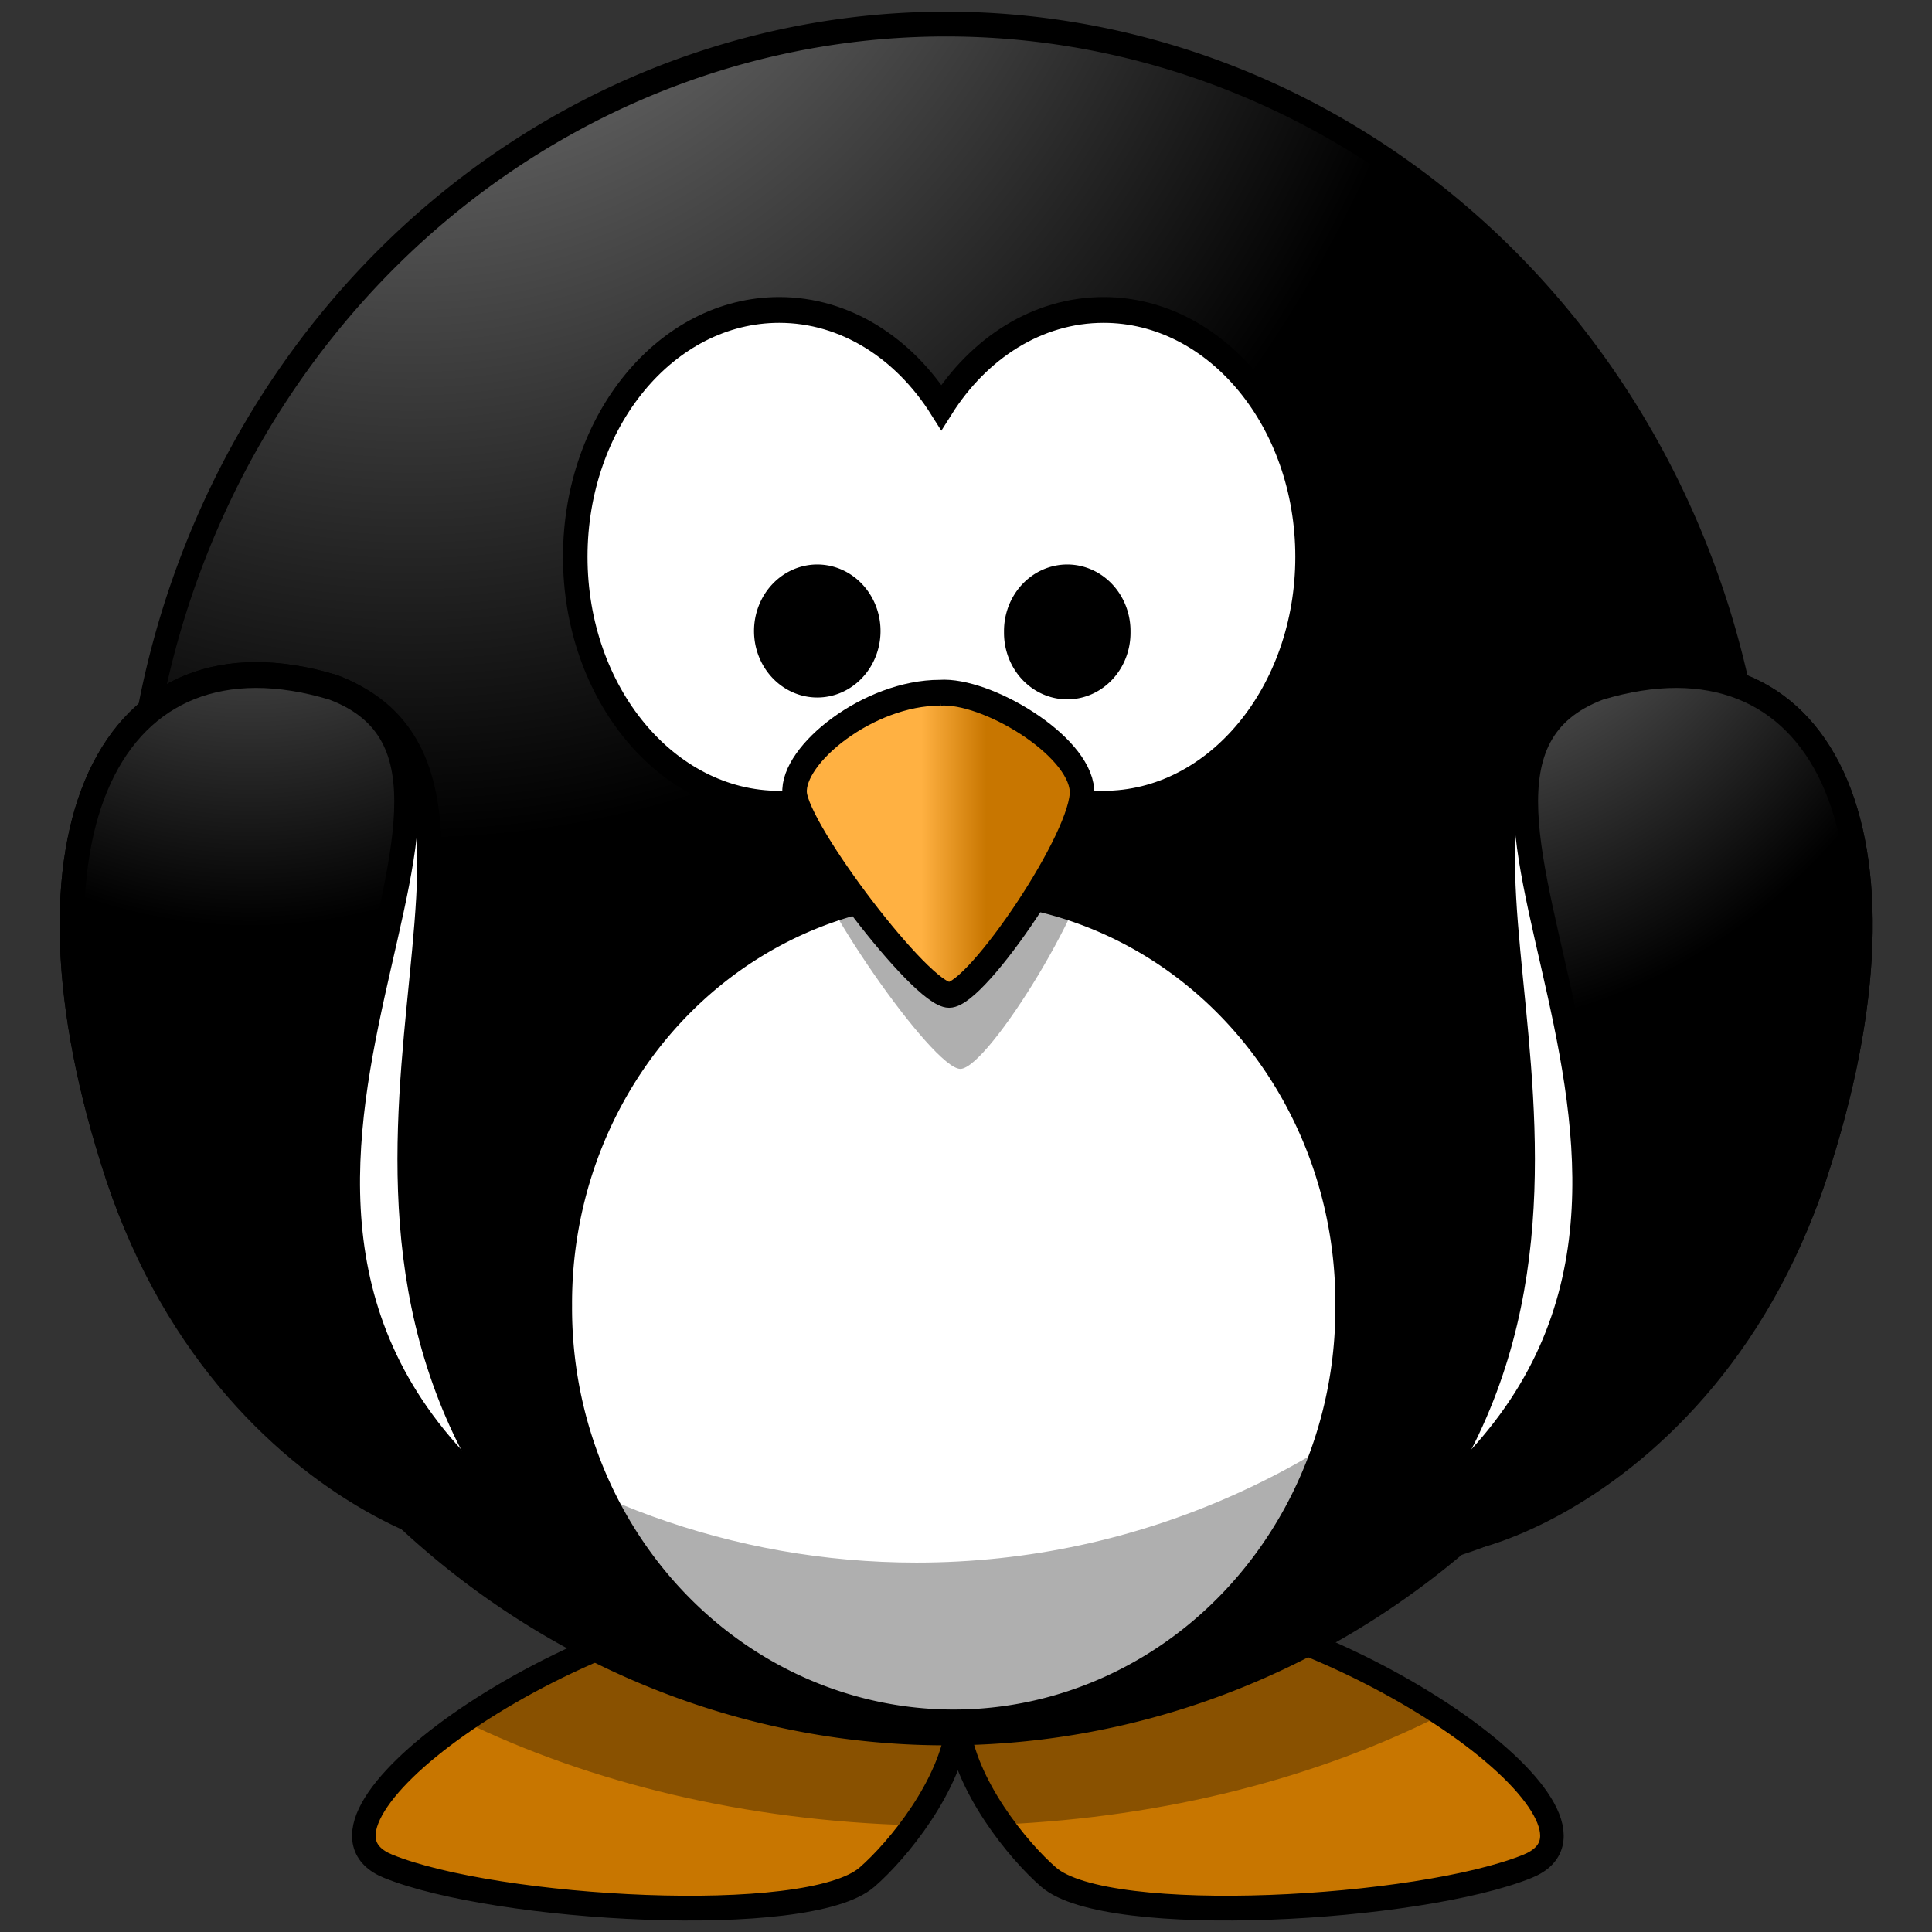<?xml version="1.0" encoding="UTF-8" standalone="no"?>
<svg
   xmlns:dc="http://purl.org/dc/elements/1.1/"
   xmlns:cc="http://creativecommons.org/ns#"
   xmlns:rdf="http://www.w3.org/1999/02/22-rdf-syntax-ns#"
   xmlns:svg="http://www.w3.org/2000/svg"
   xmlns="http://www.w3.org/2000/svg"
   xmlns:xlink="http://www.w3.org/1999/xlink"
   xmlns:sodipodi="http://sodipodi.sourceforge.net/DTD/sodipodi-0.dtd"
   xmlns:inkscape="http://www.inkscape.org/namespaces/inkscape"
   viewBox="0 0 496 496"
   version="1.1"
   id="svg168"
   sodipodi:docname="tux.svg"
   inkscape:version="0.92.1 r15371"
   width="496"
   height="496">
  <rect x="0" y="0" width="496" height="496" fill="#333333" stroke="none"/>
  <sodipodi:namedview
     pagecolor="#ffffff"
     bordercolor="#666666"
     borderopacity="1"
     objecttolerance="10"
     gridtolerance="10"
     guidetolerance="10"
     inkscape:pageopacity="0"
     inkscape:pageshadow="2"
     inkscape:window-width="1121"
     inkscape:window-height="662"
     id="namedview170"
     showgrid="false"
     inkscape:zoom="0.48952669"
     inkscape:cx="-181.14631"
     inkscape:cy="443.43667"
     inkscape:window-x="0"
     inkscape:window-y="29"
     inkscape:window-maximized="0"
     inkscape:current-layer="svg168" />
  <defs
     id="defs80">
    <linearGradient
       id="a">
      <stop
         stop-color="#a5a5a5"
         offset="0"
         id="stop2" />
      <stop
         offset="1"
         id="stop4" />
    </linearGradient>
    <linearGradient
       id="e">
      <stop
         stop-color="#fff"
         offset="0"
         id="stop7" />
      <stop
         stop-color="#cbcbcb"
         offset="1"
         id="stop9" />
    </linearGradient>
    <linearGradient
       id="u"
       x1="6.587"
       x2="14.511"
       gradientTransform="matrix(0.054,-1.034,-1.11,-0.058,-139.52,-66.77)"
       gradientUnits="userSpaceOnUse">
      <stop
         stop-color="#b44"
         offset="0"
         id="stop12" />
      <stop
         stop-color="#ee0d0d"
         offset="1"
         id="stop14" />
    </linearGradient>
    <linearGradient
       id="t"
       x1="73.362"
       x2="-2.758"
       y1="26.652"
       y2="21.27"
       gradientTransform="matrix(0.058,-1.107,-1.034,-0.054,-139.33,-65.677)"
       gradientUnits="userSpaceOnUse">
      <stop
         stop-color="#fff"
         offset="0"
         id="stop17" />
      <stop
         stop-color="#fff"
         stop-opacity="0"
         offset="1"
         id="stop19" />
    </linearGradient>
    <linearGradient
       id="s"
       x2="0"
       y1="-150.7"
       y2="327.66"
       gradientUnits="userSpaceOnUse">
      <stop
         stop-opacity="0"
         offset="0"
         id="stop22" />
      <stop
         offset=".5"
         id="stop24" />
      <stop
         stop-opacity="0"
         offset="1"
         id="stop26" />
    </linearGradient>
    <linearGradient
       id="c">
      <stop
         offset="0"
         id="stop29" />
      <stop
         stop-opacity="0"
         offset="1"
         id="stop31" />
    </linearGradient>
    <linearGradient
       id="r"
       x1="-113.06"
       x2="-111.58"
       gradientUnits="userSpaceOnUse">
      <stop
         stop-opacity=".069"
         offset="0"
         id="stop34" />
      <stop
         stop-color="#fff"
         offset="1"
         id="stop36" />
    </linearGradient>
    <linearGradient
       id="p"
       x1="6.587"
       x2="14.511"
       gradientTransform="matrix(0.425,-0.866,0.93,0.457,-275.69,-8.243)"
       gradientUnits="userSpaceOnUse">
      <stop
         stop-color="#2b435c"
         offset="0"
         id="stop39" />
      <stop
         stop-color="#1f3245"
         offset="1"
         id="stop41" />
    </linearGradient>
    <linearGradient
       id="o"
       x1="73.362"
       x2="-2.758"
       y1="26.652"
       y2="21.27"
       gradientTransform="matrix(0.456,-0.928,0.866,0.425,-276.35,-7.443)"
       gradientUnits="userSpaceOnUse">
      <stop
         stop-color="#282828"
         offset="0"
         id="stop44" />
      <stop
         stop-color="#a9a9a9"
         stop-opacity="0"
         offset="1"
         id="stop46" />
    </linearGradient>
    <linearGradient
       id="n"
       x1="90.687"
       x2="94.999"
       gradientUnits="userSpaceOnUse">
      <stop
         stop-color="#ffb142"
         offset="0"
         id="stop49" />
      <stop
         stop-color="#c87600"
         offset="1"
         id="stop51" />
    </linearGradient>
    <linearGradient
       id="d">
      <stop
         stop-color="#fff"
         offset="0"
         id="stop54" />
      <stop
         stop-color="#fff"
         stop-opacity=".248"
         offset="1"
         id="stop56" />
    </linearGradient>
    <linearGradient
       id="v"
       x1="10.496"
       x2="10.22"
       y1="93.338"
       y2="84.287"
       gradientTransform="matrix(0.127,-2.443,-0.477,-0.025,-139.2,-66.753)"
       gradientUnits="userSpaceOnUse"
       xlink:href="#e" />
    <linearGradient
       id="q"
       x1="10.496"
       x2="10.22"
       y1="93.338"
       y2="84.287"
       gradientTransform="matrix(1.005,-2.047,0.4,0.196,-275.97,-8.378)"
       gradientUnits="userSpaceOnUse"
       xlink:href="#e" />
    <radialGradient
       id="m"
       cx="414.68"
       cy="-8.88"
       r="123.55"
       gradientTransform="matrix(-1.8232e-6,0.28,-0.609,0,101.73,-39.26)"
       gradientUnits="userSpaceOnUse">
      <stop
         stop-color="#ffb142"
         offset="0"
         id="stop61" />
      <stop
         stop-color="#ffb141"
         offset=".887"
         id="stop63" />
      <stop
         stop-color="#c87600"
         offset="1"
         id="stop65" />
    </radialGradient>
    <radialGradient
       id="b"
       cx="18.241"
       cy="21.818"
       r="8.309"
       gradientUnits="userSpaceOnUse">
      <stop
         stop-color="#729fcf"
         stop-opacity=".208"
         offset="0"
         id="stop68" />
      <stop
         stop-color="#729fcf"
         stop-opacity=".676"
         offset="1"
         id="stop70" />
    </radialGradient>
    <radialGradient
       id="l"
       cx="610.46"
       cy="483.45"
       r="167.56"
       gradientTransform="matrix(0,-0.482,0.432,-1.2542e-6,-151.97,551.35)"
       gradientUnits="userSpaceOnUse"
       xlink:href="#a" />
    <radialGradient
       id="k"
       cx="605.71"
       cy="486.65"
       r="117.14"
       gradientTransform="matrix(2.774,0,0,1.97,-1891.6,-872.89)"
       gradientUnits="userSpaceOnUse"
       xlink:href="#c" />
    <radialGradient
       id="j"
       cx="605.71"
       cy="486.65"
       r="117.14"
       gradientTransform="matrix(-2.774,0,0,1.97,112.76,-872.89)"
       gradientUnits="userSpaceOnUse"
       xlink:href="#c" />
    <radialGradient
       id="i"
       cx="380.26"
       cy="622.49"
       r="59.255"
       gradientTransform="matrix(0,-0.744,0.66,0,-364.7,582.13)"
       gradientUnits="userSpaceOnUse"
       xlink:href="#a" />
    <radialGradient
       id="h"
       cx="371.45"
       cy="647.69"
       r="59.255"
       gradientTransform="matrix(0,-0.744,-0.66,0,552.03,582.13)"
       gradientUnits="userSpaceOnUse"
       xlink:href="#a" />
    <radialGradient
       id="g"
       cx="15.414"
       cy="13.078"
       r="6.656"
       gradientTransform="matrix(3.115,0,0,2.706,-75.905,-278.43)"
       gradientUnits="userSpaceOnUse"
       xlink:href="#d" />
    <radialGradient
       id="f"
       cx="15.414"
       cy="13.078"
       r="6.656"
       gradientTransform="matrix(3.115,0,0,2.706,-112.47,-278.16)"
       gradientUnits="userSpaceOnUse"
       xlink:href="#d" />
  </defs>
  <g
     id="g1306"
     transform="matrix(4.066,0,0,4.066,7.111,3.008)">
    <g
       id="g86"
       transform="matrix(0.951,0,0,1,-29.819,-285.5)"
       style="fill-rule:evenodd">
      <path
         id="path82"
         d="m 81.781,385.54 c -15.668,1.613 -33.638,14.291 -26.495,17.056 7.143,2.765 27.873,3.918 31.79,0.692 2.013,-1.658 5.614,-5.809 6.038,-9.704 0.425,3.895 4.016,8.047 6.028,9.704 3.917,3.226 24.658,2.072 31.8,-0.692 7.142,-2.765 -10.827,-15.443 -26.495,-17.056 -8.068,0.778 -10.97,3.488 -11.333,6.598 -0.364,-3.11 -3.265,-5.821 -11.333,-6.598 z"
         inkscape:connector-curvature="0"
         style="fill:url(#m);stroke:#000000;stroke-width:1.564" />
      <path
         id="path84"
         d="m 81.784,385.55 c -7.69,0.792 -15.927,4.249 -21.485,7.891 8.417,3.893 18.709,6.292 29.865,6.568 1.43,-1.881 2.71,-4.187 2.953,-6.415 0.241,2.207 1.491,4.493 2.902,6.364 10.973,-0.465 21.052,-2.98 29.254,-6.944 -5.538,-3.484 -13.432,-6.703 -20.823,-7.464 -8.068,0.778 -10.97,3.488 -11.333,6.598 -0.364,-3.11 -3.265,-5.821 -11.333,-6.598 z"
         inkscape:connector-curvature="0"
         style="fill-opacity:0.314" />
    </g>
    <g
       id="g94"
       transform="matrix(0.951,0,0,1,-29.819,-285.5)">
      <path
         id="path88"
         d="m 146.28,340.23 a 53.95,53.95 0 0 1 -107.9,0 53.95,53.95 0 1 1 107.9,0 z"
         inkscape:connector-curvature="0"
         style="fill:url(#l);stroke:#000000;stroke-width:1.564;stroke-linecap:round" />
      <path
         id="path90"
         d="m 118.99,367.2 a 26.154,26.154 0 1 1 -52.307,0 26.154,26.154 0 1 1 52.307,0 z"
         inkscape:connector-curvature="0"
         style="fill:#ffffff;stroke:#000000;stroke-width:1.629;stroke-linecap:round" />
      <path
         id="path92"
         d="m 144.15,325.23 c 0.11,1.403 0.173,2.816 0.173,4.246 0,29.779 -24.178,53.947 -53.957,53.947 -24.575,0 -45.316,-16.459 -51.819,-38.948 2.17,27.795 25.426,49.701 53.774,49.701 29.779,0 53.957,-24.168 53.957,-53.947 0,-5.204 -0.751,-10.237 -2.128,-14.999 z"
         inkscape:connector-curvature="0"
         style="fill-opacity:0.314" />
    </g>
    <g
       id="g136"
       transform="matrix(0.951,0,0,1,-29.819,-285.5)">
      <path
         id="path126"
         d="m 81.252,304.33 c -7.473,0 -13.543,6.984 -13.543,15.589 0,8.605 6.07,15.589 13.543,15.589 4.392,0 8.289,-2.415 10.763,-6.15 2.474,3.738 6.38,6.15 10.773,6.15 7.473,0 13.543,-6.984 13.543,-15.589 0,-8.605 -6.07,-15.589 -13.543,-15.589 -4.393,0 -8.299,2.413 -10.773,6.15 -2.474,-3.735 -6.372,-6.15 -10.763,-6.15 z"
         inkscape:connector-curvature="0"
         style="fill:#ffffff;stroke:#000000;stroke-width:1.629;stroke-linecap:round" />
      <path
         id="path128"
         d="m 92.662,331.22 c -4.718,0 -9.846,4.297 -9.641,7.01 0.205,2.714 8.41,14.02 10.256,14.02 1.846,0 9.025,-11.081 8.82,-14.247 -0.205,-3.166 -6.359,-7.01 -9.436,-6.784 z"
         inkscape:connector-curvature="0"
         style="fill-opacity:0.314;fill-rule:evenodd" />
      <path
         id="path130"
         d="m 91.917,328.5 c -4.718,0 -9.846,3.897 -9.641,6.359 0.205,2.461 8.41,12.718 10.256,12.718 1.846,0 9.025,-10.051 8.82,-12.923 -0.205,-2.872 -6.359,-6.359 -9.436,-6.154 z"
         inkscape:connector-curvature="0"
         style="fill:url(#n);fill-rule:evenodd;stroke:#000000;stroke-width:1.629" />
      <path
         id="path132"
         d="m 87.163,324.66 a 3.385,3.385 0 0 1 -6.769,0 3.385,3.385 0 1 1 6.769,0 z"
         inkscape:connector-curvature="0"
         style="stroke:#000000;stroke-width:1.629;stroke-linecap:round" />
      <path
         id="path134"
         d="m 103.76,324.66 a 3.385,3.385 0 1 1 -6.769,0 3.385,3.385 0 1 1 6.769,0 z"
         inkscape:connector-curvature="0"
         style="stroke:#000000;stroke-width:1.629;stroke-linecap:round" />
    </g>
    <g
       id="g142"
       transform="matrix(0.951,0,0,1,-29.819,-285.5)"
       style="fill-rule:evenodd;stroke:#000000;stroke-width:1.629">
      <path
         id="path138"
         d="m 51.639,328.16 c 15.677,5.637 -4.615,30.676 12.323,52.523 3.131,4.038 -18.856,0.681 -26.629,-21.696 -7.559,-21.762 -0.369,-35.041 14.306,-30.827 z"
         inkscape:connector-curvature="0"
         style="fill:#ffffff" />
      <path
         id="path140"
         d="m 51.639,328.16 c 15.677,5.637 -13.877,33.276 12.323,52.523 7.373,5.416 -18.856,0.681 -26.629,-21.696 -7.559,-21.762 -0.369,-35.041 14.306,-30.827 z"
         inkscape:connector-curvature="0"
         style="fill:url(#i)" />
    </g>
    <g
       id="g148"
       transform="matrix(0.951,0,0,1,-29.819,-285.5)"
       style="fill-rule:evenodd;stroke:#000000;stroke-width:1.629">
      <path
         id="path144"
         d="m 135.69,328.16 c -15.677,5.637 4.615,30.676 -12.323,52.523 -3.131,4.038 18.856,0.681 26.629,-21.696 7.559,-21.762 0.369,-35.041 -14.306,-30.827 z"
         inkscape:connector-curvature="0"
         style="fill:#ffffff" />
      <path
         id="path146"
         d="m 135.69,328.16 c -15.677,5.637 13.877,33.276 -12.323,52.523 -7.373,5.416 18.856,0.681 26.629,-21.696 7.559,-21.762 0.369,-35.041 -14.306,-30.827 z"
         inkscape:connector-curvature="0"
         style="fill:url(#h)" />
    </g>
  </g>
</svg>
